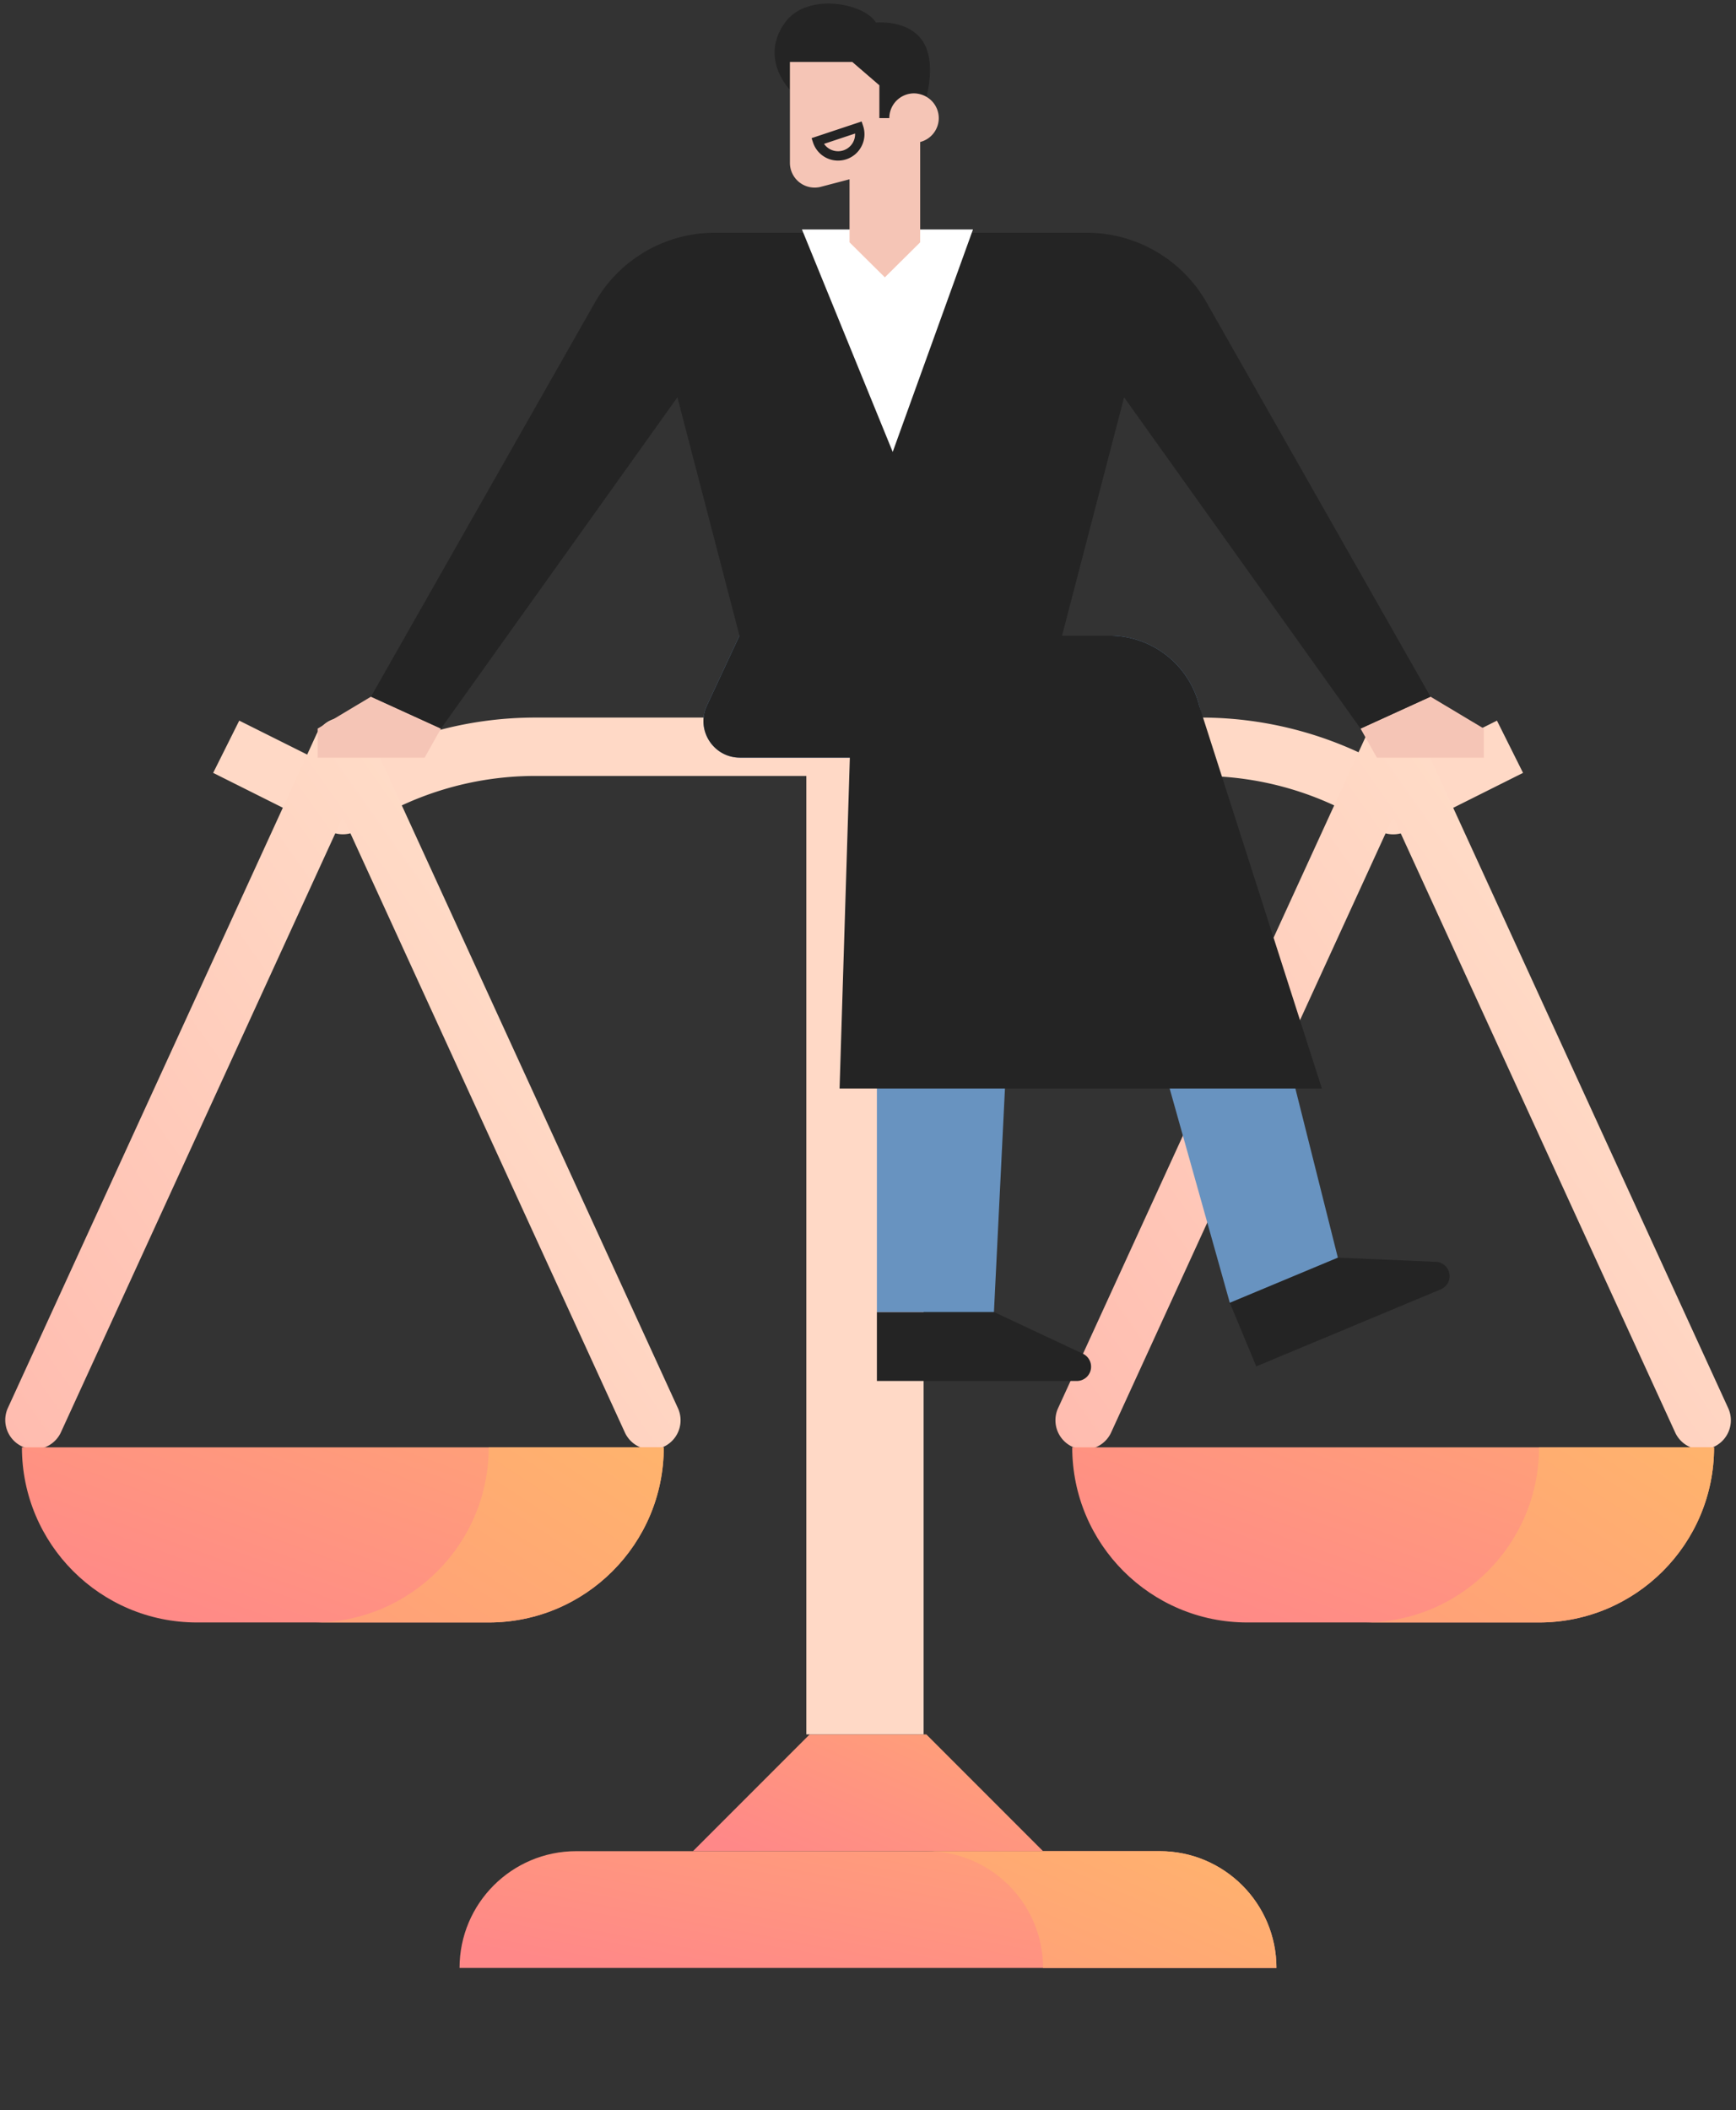 <svg width="242" height="294" viewBox="0 0 242 294" fill="none" xmlns="http://www.w3.org/2000/svg"><rect x="0" y="0" width="242" height="294" fill="#333333" stroke="none"/><g clip-path="url(#clip0)"><path d="M177.938 274.187H64.061c0-8.984 7.284-16.268 16.269-16.268h81.34c8.984 0 16.268 7.284 16.268 16.268z" fill="url(#paint0_linear)"/><path d="M161.67 257.919h-32.536c8.984 0 16.268 7.284 16.268 16.268h32.536c0-8.984-7.284-16.268-16.268-16.268z" fill="url(#paint1_linear)"/><path d="M145.402 257.919H96.598l16.268-16.268h16.268l16.268 16.268z" fill="url(#paint2_linear)"/><path d="M194.206 116.246c-.805 0-1.59-.236-2.257-.684a44.19 44.19 0 00-24.585-7.45H74.656a44.2 44.2 0 00-24.606 7.45 4.097 4.097 0 01-4.067.257l-16.268-8.135 3.636-7.28 14.235 7.109a52.314 52.314 0 0127.07-7.536h92.708a52.335 52.335 0 0127.099 7.536l14.214-7.109 3.636 7.28-16.268 8.135c-.57.284-1.2.43-1.839.427z" fill="#FFD9C6"/><path d="M128.753 87.696h-16.349V241.65h16.349V87.696z" fill="#FFD9C6"/><path d="M129.134 87.776h-16.268l-4.189-16.752c-1.704-6.804 2.432-13.702 9.24-15.406A12.712 12.712 0 01121 55.24c7.015 0 12.701 5.686 12.701 12.701 0 1.041-.126 2.075-.378 3.083l-4.189 16.752z" fill="url(#paint3_linear)"/><path d="M121 55.24c-1.297.02-2.582.24-3.815.651 6.394 2.002 10.123 8.635 8.509 15.134l-4.185 16.752h7.625l4.189-16.752c1.704-6.804-2.432-13.702-9.24-15.406A12.847 12.847 0 00121 55.24z" fill="#FA982F"/><path d="M87.138 199.652l-39.345-85.846L8.45 199.652a4.069 4.069 0 01-7.394-3.391l43.041-93.912a4.068 4.068 0 017.394 0l43.042 93.912a4.068 4.068 0 01-7.394 3.391z" fill="url(#paint4_linear)"/><path d="M233.551 199.652l-39.344-85.846-39.345 85.846a4.068 4.068 0 01-7.394-3.391l43.041-93.912a4.068 4.068 0 017.394 0l43.042 93.912a4.068 4.068 0 01-7.394 3.391z" fill="url(#paint5_linear)"/><path d="M149.47 201.654h89.474c0 13.478-10.924 24.402-24.402 24.402h-40.671c-13.473-.001-24.401-10.925-24.401-24.402z" fill="url(#paint6_linear)"/><path d="M214.541 201.654c0 13.478-10.924 24.402-24.402 24.402h24.402c13.479 0 24.403-10.924 24.403-24.402h-24.403z" fill="url(#paint7_linear)"/><path d="M3.057 201.654H92.53c0 13.478-10.924 24.402-24.402 24.402h-40.67c-13.474-.001-24.402-10.925-24.402-24.402z" fill="url(#paint8_linear)"/><path d="M68.128 201.654c0 13.478-10.924 24.402-24.402 24.402h24.402c13.479 0 24.403-10.924 24.403-24.402H68.128z" fill="url(#paint9_linear)"/></g><path fill-rule="evenodd" clip-rule="evenodd" d="M171.436 181.509l3.688 8.868 25.728-10.74a1.994 1.994 0 001.07-2.605 1.989 1.989 0 00-1.749-1.222l-13.675-.588-9.484 3.957-5.578 2.33zM122.24 192.408h27.872a1.984 1.984 0 001.986-1.986c0-.779-.446-1.481-1.144-1.81l-12.398-5.813H122.24v9.609z" fill="#242424"/><path fill-rule="evenodd" clip-rule="evenodd" d="M167.179 98.338a12.9 12.9 0 00-12.505-9.768h-51.592l-4.539 9.736c-1.576 3.379.886 7.255 4.609 7.255h19.089v77.238h16.316l3.807-77.238h7.737l21.335 75.947 5.578-2.329 9.483-3.957-19.318-76.884z" fill="#6893C0"/><path d="M154.674 88.57a12.9 12.9 0 0112.505 9.768l17.093 53.319h-67.234l1.431-46.096h-15.317c-3.723 0-6.185-3.876-4.609-7.256l4.539-9.735h51.592z" fill="#242424"/><path fill-rule="evenodd" clip-rule="evenodd" d="M44.283 101.512v4.05h14.909l2.275-4.05-9.752-4.446-7.432 4.446zM206.846 101.512v4.05h-14.909l-2.276-4.05 9.753-4.446 7.432 4.446z" fill="#F5C5B6"/><path d="M99.646 32.426h33.014V88.57h-29.578l-8.653-33.212-32.96 46.154-9.753-4.446 31.198-54.894a19.247 19.247 0 0116.732-9.746z" fill="#242424"/><path d="M151.483 32.426h-33.014V88.57h29.578l8.653-33.212 32.96 46.154 9.753-4.446-31.199-54.894a19.245 19.245 0 00-16.731-9.746z" fill="#242424"/><path d="M124.444 62.965l-12.651-30.994h23.842l-11.191 30.994z" fill="#fff"/><path fill-rule="evenodd" clip-rule="evenodd" d="M122.107 3.147c-1.585-2.693-9.587-4.278-12.676 0-3.629 5.025.684 9.348.684 9.348v-3.86h8.695l3.773 3.248v4.574h1.389a3.446 3.446 0 013.446-3.447c.297 0 .579.05.854.12.32.082.619.208.896.373.577-2.49.932-5.978-.81-8.138-2.136-2.648-6.251-2.218-6.251-2.218z" fill="#242424"/><path fill-rule="evenodd" clip-rule="evenodd" d="M129.168 13.503a3.418 3.418 0 00-.896-.373 3.395 3.395 0 00-.854-.12 3.446 3.446 0 00-3.446 3.447h-1.389v-4.573l-3.773-3.25h-8.695V22.69a3.449 3.449 0 004.225 3.36l4.084-1.07v8.783l4.924 4.88 4.924-4.88V19.784a3.438 3.438 0 002.593-3.327 3.434 3.434 0 00-1.697-2.954z" fill="#F5C5B6"/><path fill-rule="evenodd" clip-rule="evenodd" d="M119.2 18.604c.015.397-.068.794-.253 1.16a2.374 2.374 0 01-4.075.28l4.328-1.44zm-.435 3.219a3.652 3.652 0 001.348-1.477 3.644 3.644 0 00.206-2.802l-.206-.618-6.977 2.321.205.62a3.672 3.672 0 005.424 1.956z" fill="#242424"/><defs><linearGradient id="paint5_linear" x1="237.228" y1="101.077" x2="-.58" y2="269.656" gradientUnits="userSpaceOnUse"><stop stop-color="#FFE6CF"/><stop offset="1" stop-color="#F88"/></linearGradient><linearGradient id="paint0_linear" x1="240.214" y1="250.598" x2="230.449" y2="302.378" gradientUnits="userSpaceOnUse"><stop stop-color="#FFB36D"/><stop offset="1" stop-color="#F88"/></linearGradient><linearGradient id="paint2_linear" x1="172.092" y1="234.33" x2="152.324" y2="279.253" gradientUnits="userSpaceOnUse"><stop stop-color="#FFB36D"/><stop offset="1" stop-color="#F88"/></linearGradient><linearGradient id="paint3_linear" x1="132.599" y1="55.59" x2="61.722" y2="98.087" gradientUnits="userSpaceOnUse"><stop stop-color="#FFB36D"/><stop offset="1" stop-color="#F88"/></linearGradient><linearGradient id="paint4_linear" x1="90.815" y1="101.077" x2="-146.994" y2="269.657" gradientUnits="userSpaceOnUse"><stop stop-color="#FFE6CF"/><stop offset="1" stop-color="#F88"/></linearGradient><linearGradient id="paint1_linear" x1="175.821" y1="258.094" x2="146.469" y2="325.704" gradientUnits="userSpaceOnUse"><stop stop-color="#FFB36D"/><stop offset="1" stop-color="#F88"/></linearGradient><linearGradient id="paint6_linear" x1="287.875" y1="190.673" x2="262.24" y2="261.875" gradientUnits="userSpaceOnUse"><stop stop-color="#FFB36D"/><stop offset="1" stop-color="#F88"/></linearGradient><linearGradient id="paint7_linear" x1="236.826" y1="201.916" x2="181.71" y2="286.553" gradientUnits="userSpaceOnUse"><stop stop-color="#FFB36D"/><stop offset="1" stop-color="#F88"/></linearGradient><linearGradient id="paint8_linear" x1="141.462" y1="190.673" x2="115.827" y2="261.875" gradientUnits="userSpaceOnUse"><stop stop-color="#FFB36D"/><stop offset="1" stop-color="#F88"/></linearGradient><linearGradient id="paint9_linear" x1="90.413" y1="201.916" x2="35.297" y2="286.553" gradientUnits="userSpaceOnUse"><stop stop-color="#FFB36D"/><stop offset="1" stop-color="#F88"/></linearGradient><clipPath id="clip0"><path fill="#fff" d="M.685 52.868h240.632V293.5H.685z"/></clipPath></defs></svg>

